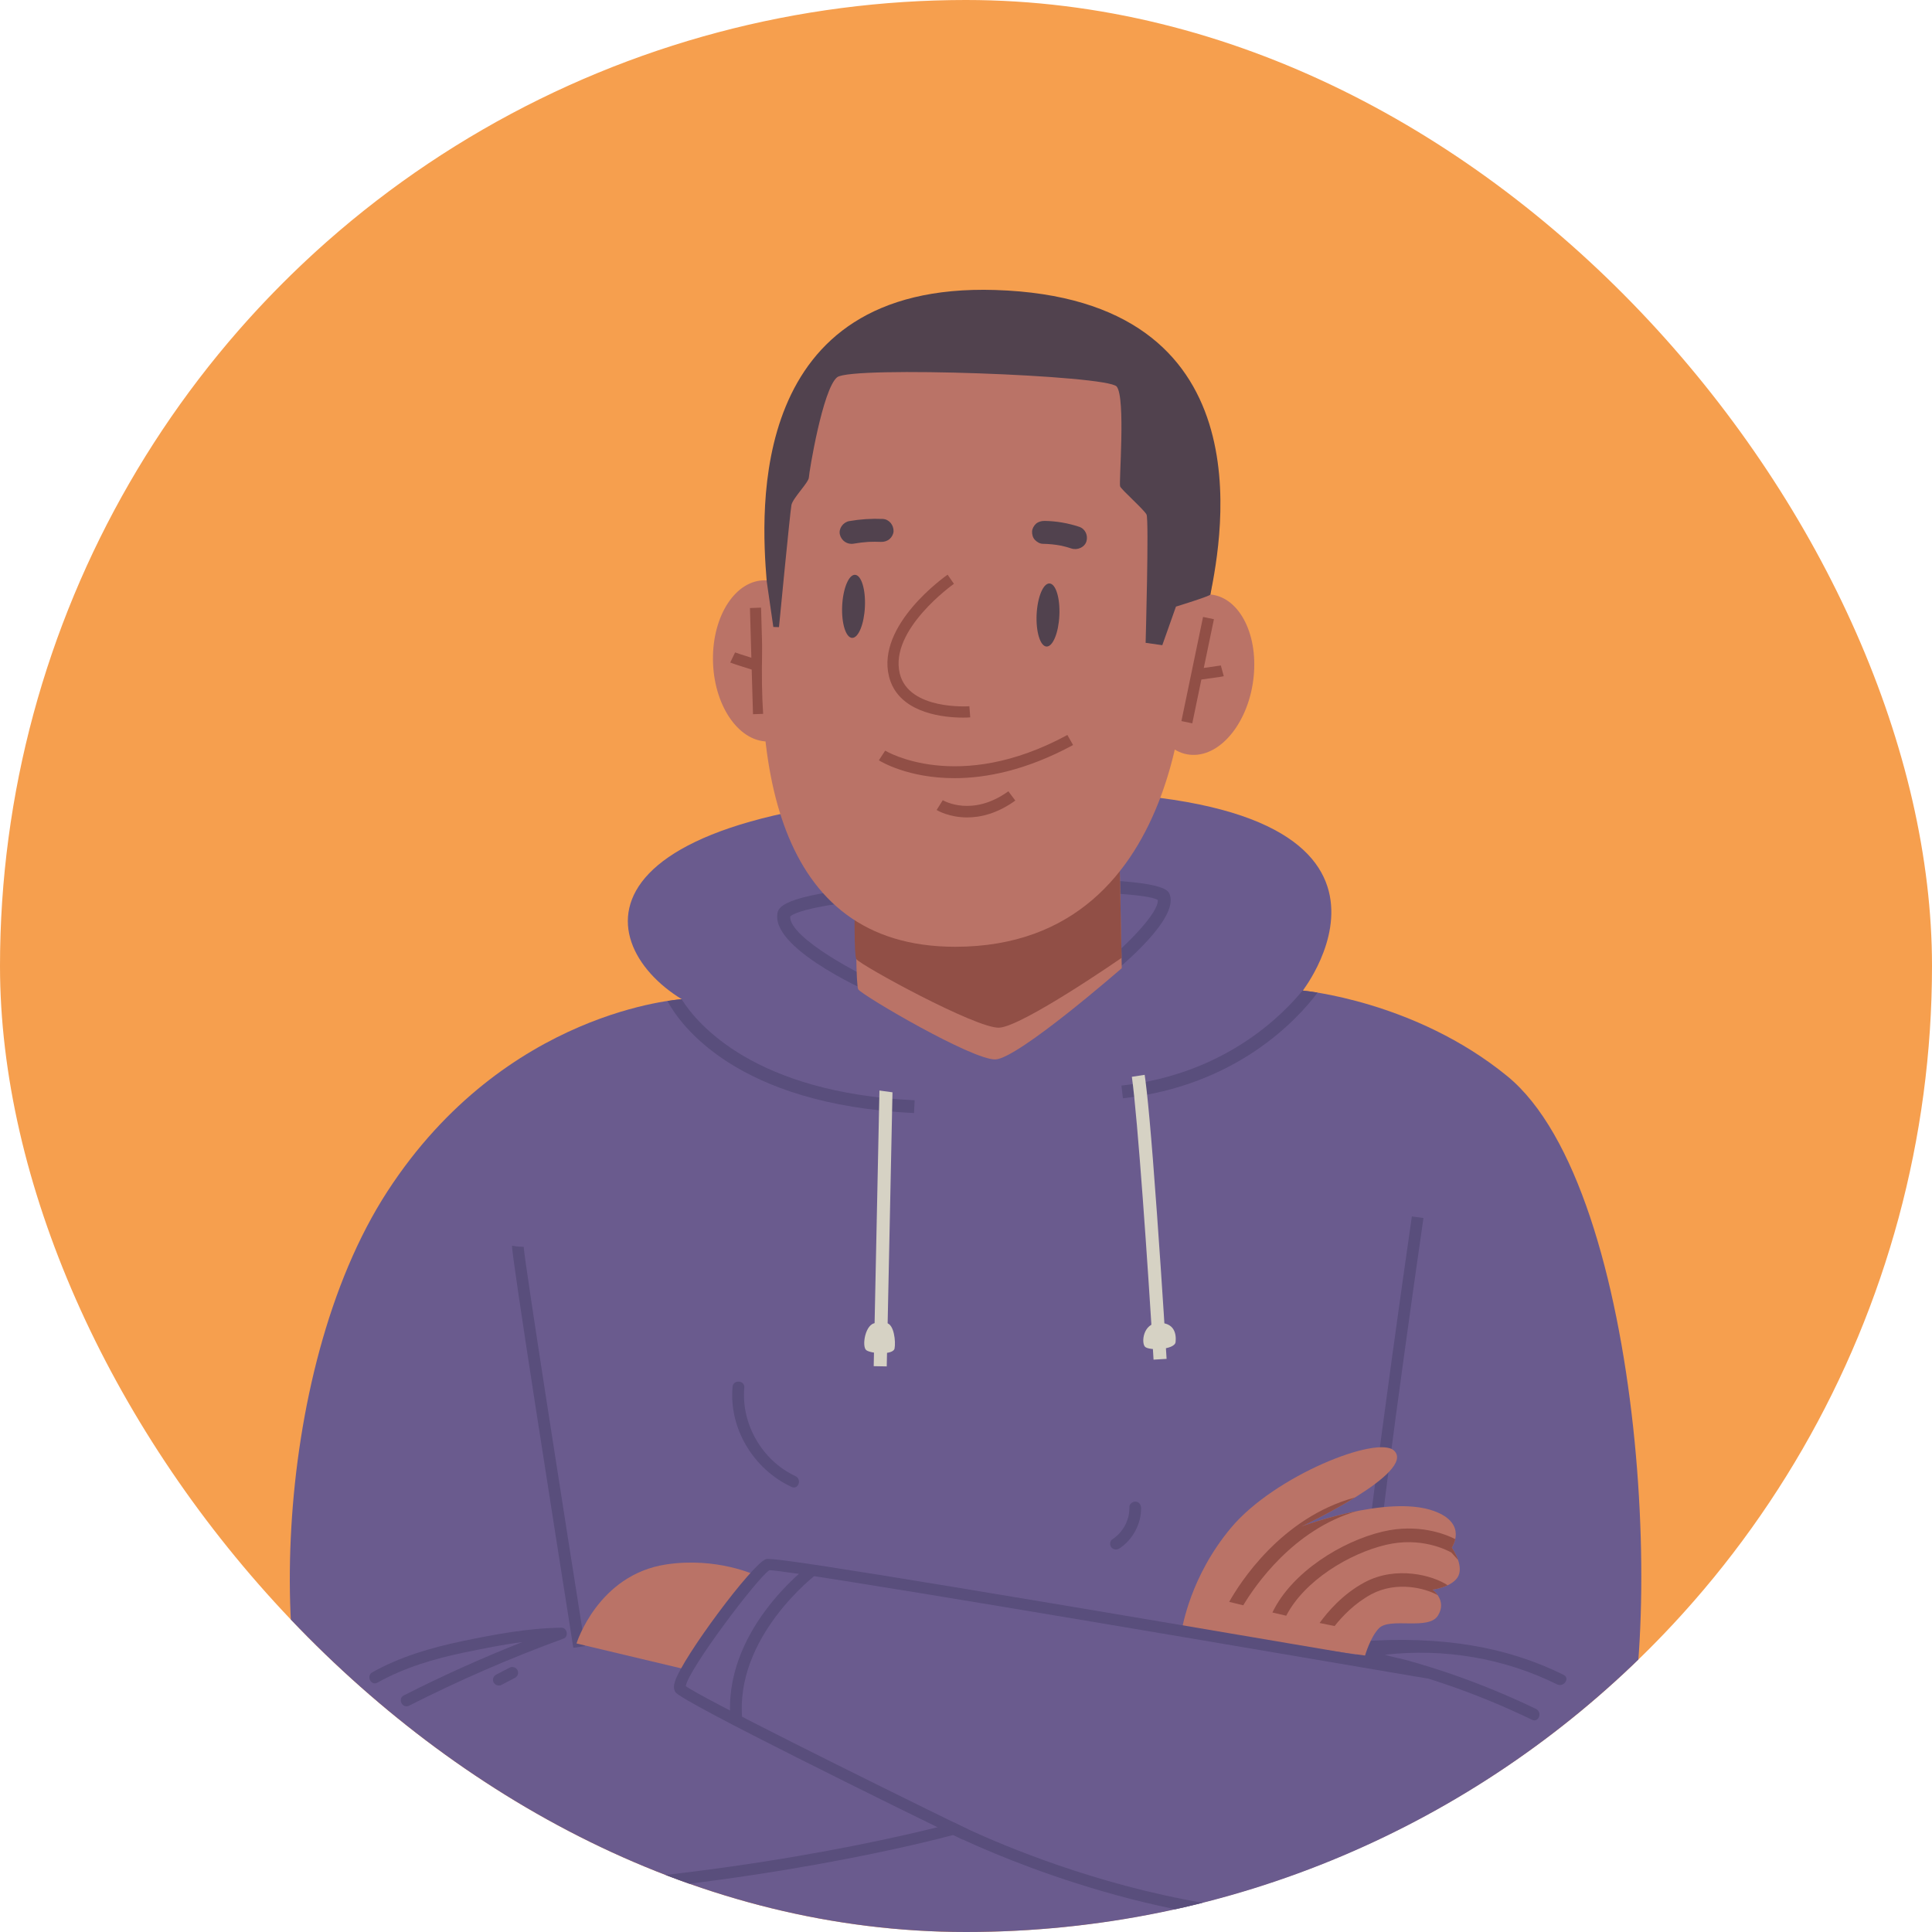 <svg viewBox="0 0 40 40" fill="none" xmlns="http://www.w3.org/2000/svg">
<g clip-path="url(#clip0_1713_4205)">
<circle cx="20" cy="20" r="20" fill="#F69F4E"/>
<path d="M14.116 20.688C14.116 20.688 10.469 20.897 8.02 24.668C5.572 28.439 5.525 35.226 6.94 37.339C8.356 39.452 10.721 39.023 10.721 39.023C10.721 39.023 8.44 46.084 10.889 47.207C13.337 48.33 28.718 47.843 29.751 46.907C30.784 45.971 30.204 39.155 30.204 39.155C30.204 39.155 32.724 38.678 33.399 37.085C34.555 34.356 34.074 24.624 31.207 22.281C29.291 20.715 26.972 20.509 26.972 20.509C26.972 20.509 30.193 16.383 21.608 16.383C11.773 16.383 12.15 19.487 14.116 20.688Z" fill="#6A5B8E"/>
<path d="M18.924 23.044L18.937 22.78C15.624 22.624 14.437 21.204 14.112 20.688C14.098 20.689 13.994 20.697 13.818 20.724C14.075 21.203 15.231 22.87 18.924 23.044Z" fill="#594E7C"/>
<path d="M26.972 20.509C26.972 20.509 26.987 20.489 27.012 20.454C26.566 21.015 25.364 22.237 23.218 22.476L23.249 22.739C25.602 22.477 26.853 21.117 27.279 20.551C27.084 20.519 26.972 20.509 26.972 20.509Z" fill="#594E7C"/>
<path d="M18.171 20.618C18.149 20.611 16.006 19.697 16.093 18.935C16.108 18.796 16.137 18.539 18.198 18.345C19.308 18.24 20.757 18.183 21.98 18.198C24.124 18.222 24.189 18.424 24.223 18.533C24.382 19.028 23.27 19.965 22.926 20.24L22.755 20.035C23.374 19.539 24 18.875 23.97 18.632C23.57 18.393 19.514 18.395 17.381 18.707C16.541 18.829 16.386 18.947 16.36 18.975C16.336 19.421 17.883 20.227 18.256 20.367L18.171 20.618Z" fill="#594E7C"/>
<path d="M18.208 22.578L18.089 28.285L18.359 28.29L18.478 22.615C18.388 22.603 18.298 22.59 18.208 22.578Z" fill="#D6D2C4"/>
<path d="M23.699 22.253C23.61 22.266 23.522 22.28 23.434 22.294C23.554 23.143 23.765 26.193 23.883 28.15L24.153 28.134C24.153 28.12 24.062 26.626 23.954 25.132C23.829 23.387 23.752 22.61 23.699 22.253Z" fill="#D6D2C4"/>
<path d="M18.136 27.393C17.914 27.389 17.835 27.883 17.937 27.955C18.039 28.028 18.493 28.059 18.521 27.919C18.548 27.778 18.511 27.42 18.358 27.393C18.206 27.366 18.136 27.393 18.136 27.393Z" fill="#D6D2C4"/>
<path d="M23.978 27.389C23.668 27.402 23.627 27.792 23.704 27.881C23.782 27.97 24.321 27.948 24.339 27.787C24.357 27.626 24.321 27.376 23.978 27.389Z" fill="#D6D2C4"/>
<path d="M16.968 13.71C16.977 14.632 16.491 15.367 15.881 15.352C15.272 15.337 14.77 14.579 14.761 13.657C14.752 12.736 15.238 12.001 15.848 12.015C16.457 12.03 16.958 12.789 16.968 13.71Z" fill="#BA7367"/>
<path d="M15.82 14.779L15.757 12.58L15.527 12.589L15.556 13.618C15.39 13.565 15.241 13.517 15.219 13.508L15.119 13.717C15.128 13.721 15.154 13.735 15.563 13.863L15.59 14.787L15.82 14.779Z" fill="#914F46"/>
<path d="M17.752 16.143C17.748 16.236 17.677 20.355 17.77 20.485C17.862 20.615 20.137 21.952 20.61 21.934C21.083 21.915 23.225 20.045 23.225 20.045L23.145 16.099L17.752 16.143Z" fill="#BA7367"/>
<path d="M17.752 16.143C17.748 16.236 17.637 19.727 17.729 19.857C17.822 19.987 20.212 21.296 20.685 21.277C21.159 21.259 23.221 19.832 23.221 19.832L23.145 16.099L17.752 16.143Z" fill="#914F46"/>
<path d="M16.887 7.562C16.495 8.11 16.077 9.945 15.864 12.156C15.525 15.683 16 19.603 19.777 19.602C24.738 19.602 24.572 13.368 24.572 13.368L25.018 12.503C25.018 12.503 26.032 8.233 23.409 6.793C21.531 5.762 17.848 6.217 16.887 7.562Z" fill="#BA7367"/>
<path d="M23.749 13.929C23.656 14.846 24.076 15.608 24.685 15.629C25.295 15.651 25.864 14.924 25.956 14.007C26.048 13.089 25.629 12.328 25.02 12.306C24.41 12.285 23.841 13.011 23.749 13.929Z" fill="#BA7367"/>
<path d="M21.933 12.741C21.917 13.101 21.798 13.39 21.668 13.386C21.538 13.381 21.446 13.085 21.462 12.725C21.479 12.364 21.598 12.075 21.728 12.08C21.858 12.084 21.95 12.38 21.933 12.741Z" fill="#51424E"/>
<path d="M17.907 12.562C17.891 12.922 17.772 13.211 17.642 13.207C17.512 13.202 17.42 12.906 17.436 12.546C17.453 12.185 17.572 11.896 17.702 11.901C17.832 11.905 17.924 12.201 17.907 12.562Z" fill="#51424E"/>
<path d="M32.373 34.676C31.194 34.091 29.857 33.866 28.178 33.982V34.413C28.688 34.51 28.834 34.539 28.971 34.576C29.289 34.663 29.605 34.76 29.917 34.867C30.533 35.076 31.134 35.324 31.719 35.606C31.86 35.673 31.939 35.448 31.8 35.381C31.232 35.108 30.648 34.866 30.051 34.66C29.757 34.559 29.46 34.466 29.16 34.382C29.007 34.339 28.834 34.309 28.672 34.26C29.89 34.12 31.141 34.329 32.237 34.873C32.375 34.941 32.513 34.745 32.373 34.676Z" fill="#594E7C"/>
<path d="M19.854 14.856C19.433 14.843 18.583 14.727 18.405 14.002C18.145 12.941 19.558 11.94 19.619 11.898L19.75 12.087C19.737 12.097 18.407 13.039 18.629 13.946C18.816 14.709 20.058 14.623 20.07 14.622L20.088 14.852C20.074 14.854 19.985 14.86 19.854 14.856Z" fill="#914F46"/>
<path d="M15.874 12.034L16.011 12.981L16.128 12.984C16.128 12.984 16.358 10.597 16.386 10.455C16.414 10.313 16.744 9.988 16.747 9.885C16.75 9.782 17.034 8.047 17.333 7.81C17.632 7.574 22.93 7.768 23.12 8.003C23.309 8.239 23.162 9.998 23.191 10.07C23.22 10.142 23.686 10.55 23.738 10.654C23.79 10.759 23.719 13.309 23.719 13.309L24.064 13.358L24.347 12.559C24.347 12.559 25.054 12.342 25.06 12.309C25.3 11.094 26.235 6.182 20.608 6.004C15.469 5.841 15.754 10.578 15.874 12.034Z" fill="#51424E"/>
<path d="M24.46 14.929L24.908 12.773L25.133 12.82L24.923 13.829C25.097 13.805 25.252 13.783 25.276 13.778L25.337 14C25.328 14.003 25.299 14.012 24.873 14.069L24.685 14.976L24.46 14.929Z" fill="#914F46"/>
<path d="M11.87 34.116C11.482 31.66 10.58 25.932 10.601 25.791L10.721 25.809L10.843 25.814C10.847 26.049 11.759 31.86 12.111 34.08L11.87 34.116Z" fill="#594E7C"/>
<path d="M28.319 34.322C28.322 33.483 28.993 28.533 29.471 25.218L29.231 25.185C29.227 25.208 28.896 27.504 28.593 29.784C28.195 32.77 28.085 33.873 28.084 34.297C28.162 34.304 28.241 34.312 28.319 34.322Z" fill="#594E7C"/>
<path d="M24.463 33.758C24.484 33.696 24.636 32.647 25.488 31.63C26.393 30.549 28.517 29.713 28.861 30.032C29.341 30.48 26.941 31.605 26.941 31.605C26.941 31.605 28.727 30.939 29.684 31.282C30.402 31.54 30.058 32.041 30.058 32.041C30.058 32.041 30.305 32.391 30.195 32.626C30.084 32.86 29.657 32.912 29.657 32.912C29.657 32.912 29.968 33.133 29.771 33.449C29.575 33.764 28.777 33.477 28.549 33.712C28.371 33.895 28.262 34.276 28.262 34.276L24.463 33.758Z" fill="#BA7367"/>
<path d="M30.058 32.041C30.058 32.041 30.107 31.969 30.13 31.866C29.918 31.759 29.36 31.537 28.628 31.71C27.78 31.91 26.743 32.551 26.344 33.385C26.439 33.407 26.535 33.43 26.63 33.452C27.006 32.725 27.933 32.164 28.695 31.984C29.419 31.813 29.955 32.091 30.049 32.144C30.095 32.195 30.142 32.247 30.188 32.298C30.139 32.156 30.058 32.041 30.058 32.041Z" fill="#914F46"/>
<path d="M29.658 32.912C29.658 32.912 29.822 32.892 29.972 32.821C29.669 32.617 28.908 32.409 28.252 32.761C27.793 33.007 27.479 33.382 27.321 33.602C27.425 33.624 27.528 33.645 27.631 33.666C27.788 33.468 28.045 33.194 28.391 33.008C28.917 32.726 29.515 32.883 29.766 33.026C29.716 32.954 29.658 32.912 29.658 32.912Z" fill="#914F46"/>
<path d="M25.74 33.236C25.983 32.831 26.777 31.668 28.09 31.287C27.461 31.412 26.941 31.606 26.941 31.606C26.941 31.606 27.521 31.333 28.054 31.003C26.515 31.422 25.655 32.797 25.449 33.165C25.546 33.188 25.643 33.212 25.74 33.236Z" fill="#914F46"/>
<path d="M30.204 39.159C25.639 40.695 19.864 37.789 19.806 37.759L19.763 37.737L19.716 37.75C19.678 37.761 15.902 38.808 10.705 39.074C10.69 39.122 10.665 39.204 10.632 39.316C15.589 39.072 19.284 38.113 19.737 37.991C20.163 38.2 23.635 39.844 27.256 39.844C28.254 39.844 29.263 39.717 30.223 39.403C30.213 39.265 30.206 39.179 30.204 39.159Z" fill="#594E7C"/>
<path d="M11.936 34.026C11.936 34.026 12.377 32.604 13.792 32.39C14.842 32.231 15.647 32.614 15.647 32.614L14.218 34.569L11.936 34.026Z" fill="#BA7367"/>
<path d="M19.936 38.089C18.583 37.428 14.155 35.256 13.988 35.039C13.934 34.968 13.955 34.875 13.975 34.811C14.135 34.311 15.579 32.37 15.86 32.279C15.985 32.238 17.977 32.542 27.799 34.213C28.803 34.384 29.529 34.507 29.574 34.513L29.56 34.613V34.75C29.54 34.75 29.537 34.75 27.757 34.447C24.359 33.869 16.45 32.523 15.93 32.509C15.673 32.674 14.25 34.568 14.198 34.909C14.509 35.143 17.839 36.799 20.045 37.876L19.936 38.089Z" fill="#594E7C"/>
<path d="M15.127 35.629C14.946 33.781 16.684 32.459 16.758 32.403L16.906 32.592C16.888 32.605 15.201 33.891 15.369 35.606L15.127 35.629Z" fill="#594E7C"/>
<path d="M11.624 33.7C10.935 33.708 10.245 33.838 9.572 33.978C8.925 34.113 8.285 34.3 7.709 34.623C7.574 34.699 7.681 34.913 7.817 34.836C8.376 34.523 8.992 34.342 9.618 34.212C10.011 34.13 10.41 34.05 10.811 33.998C9.978 34.328 9.16 34.695 8.362 35.101C8.223 35.171 8.331 35.384 8.47 35.314C9.507 34.788 10.575 34.324 11.669 33.925C11.78 33.884 11.742 33.698 11.624 33.7Z" fill="#594E7C"/>
<path d="M10.715 34.579C10.7 34.553 10.676 34.529 10.646 34.52C10.615 34.511 10.581 34.511 10.552 34.526C10.459 34.574 10.367 34.623 10.274 34.671C10.246 34.686 10.224 34.709 10.213 34.739C10.203 34.766 10.204 34.804 10.219 34.831C10.234 34.857 10.257 34.881 10.288 34.89C10.319 34.899 10.353 34.9 10.382 34.884C10.475 34.836 10.567 34.787 10.66 34.739C10.687 34.724 10.71 34.701 10.72 34.672C10.73 34.644 10.729 34.606 10.715 34.579Z" fill="#594E7C"/>
<path d="M16.468 30.561C15.774 30.237 15.342 29.475 15.41 28.729C15.424 28.576 15.181 28.558 15.167 28.711C15.089 29.57 15.595 30.416 16.388 30.785C16.529 30.851 16.608 30.626 16.468 30.561Z" fill="#594E7C"/>
<path d="M23.513 31.09C23.452 31.088 23.382 31.133 23.383 31.2C23.383 31.234 23.382 31.269 23.378 31.303C23.376 31.322 23.374 31.341 23.37 31.36C23.369 31.366 23.368 31.371 23.367 31.377C23.367 31.378 23.365 31.387 23.364 31.392C23.355 31.425 23.345 31.458 23.333 31.49C23.327 31.506 23.32 31.523 23.314 31.538C23.31 31.547 23.306 31.556 23.301 31.564C23.301 31.566 23.298 31.572 23.296 31.576C23.263 31.635 23.225 31.691 23.181 31.741C23.178 31.744 23.173 31.75 23.172 31.751C23.165 31.758 23.158 31.765 23.151 31.772C23.139 31.784 23.126 31.796 23.113 31.807C23.085 31.831 23.056 31.853 23.025 31.874C22.973 31.91 22.972 31.999 23.014 32.042C23.064 32.093 23.129 32.091 23.186 32.053C23.458 31.869 23.63 31.542 23.625 31.218C23.624 31.156 23.583 31.093 23.513 31.09Z" fill="#594E7C"/>
<path d="M18.276 10.744C18.044 10.734 17.81 10.749 17.582 10.789C17.456 10.811 17.359 10.944 17.389 11.068C17.421 11.195 17.54 11.279 17.674 11.256C17.776 11.238 17.878 11.226 17.981 11.219C18.067 11.216 18.153 11.215 18.239 11.219C18.303 11.222 18.369 11.202 18.418 11.16C18.462 11.123 18.498 11.058 18.5 11C18.504 10.874 18.412 10.751 18.276 10.744Z" fill="#51424E"/>
<path d="M22.344 10.907C22.114 10.831 21.871 10.788 21.629 10.785C21.564 10.784 21.5 10.8 21.45 10.843C21.406 10.881 21.37 10.946 21.368 11.004C21.366 11.066 21.383 11.133 21.428 11.179C21.47 11.222 21.529 11.259 21.592 11.259C21.72 11.261 21.847 11.274 21.973 11.298C22.044 11.314 22.114 11.333 22.183 11.356C22.303 11.396 22.454 11.334 22.493 11.21C22.53 11.088 22.472 10.95 22.344 10.907Z" fill="#51424E"/>
<path d="M19.76 16.111C18.801 16.111 18.234 15.766 18.196 15.741L18.327 15.541L18.261 15.641L18.327 15.541C18.342 15.55 19.83 16.447 22.099 15.217L22.217 15.425C21.245 15.951 20.412 16.111 19.76 16.111Z" fill="#914F46"/>
<path d="M20.024 16.924C19.653 16.924 19.409 16.781 19.392 16.77L19.519 16.567C19.544 16.582 20.132 16.919 20.877 16.383L21.021 16.575C20.646 16.845 20.3 16.924 20.024 16.924Z" fill="#914F46"/>
</g>
<defs>
<clipPath id="clip0_1713_4205">
<rect width="40" height="40" rx="20" fill="white"/>
</clipPath>
</defs>
</svg>
